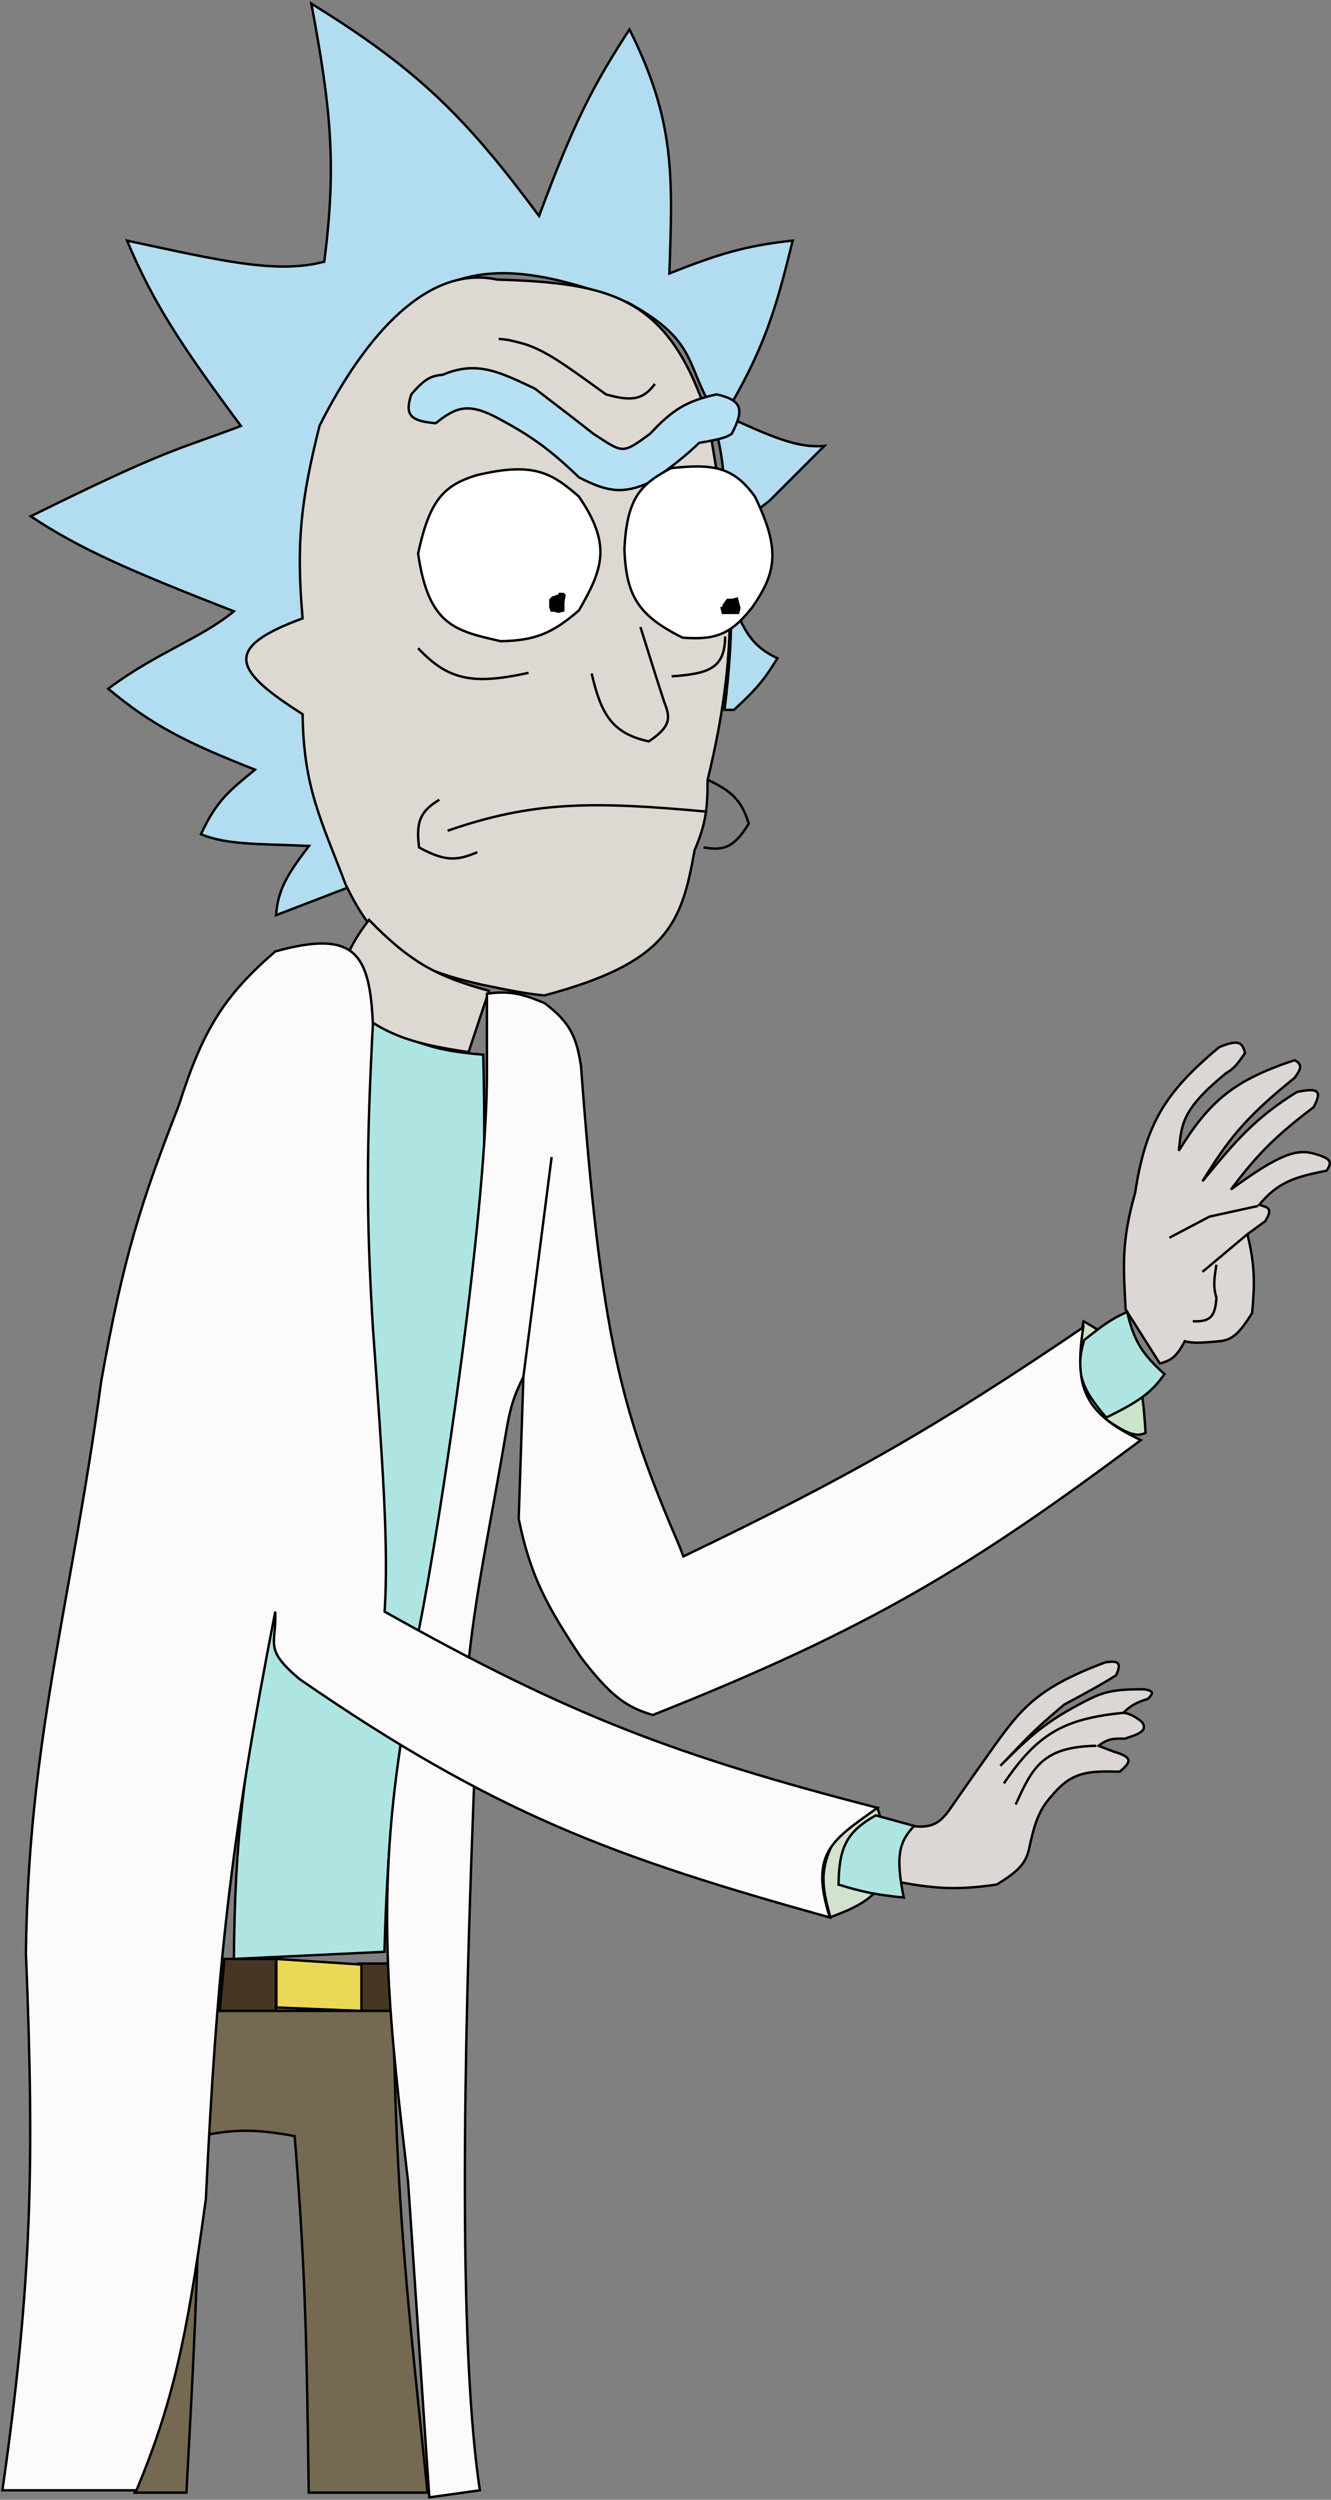 <svg width="1105" height="2075" viewBox="0 0 1105 2075" fill="none" xmlns="http://www.w3.org/2000/svg">
<rect x="0" y="0" width="1105" height="2075" fill="#808080" stroke="none"/>
<path d="M256.517 702.193C237.896 726.462 230.589 739.349 229.227 759.648L292.578 735.303C277.412 708.389 273.053 692.957 268.212 665.188C254.912 621.326 252.829 589.65 251.644 529.829C248.892 454.365 251.731 435.539 268.212 353.57C339.04 228.321 386.914 199.344 521.615 251.321C574.632 280.258 570.162 299.274 586.915 331.173C598.556 367.74 599.953 381.945 601.534 406.156C607.61 477.651 610.277 517.736 601.534 589.232H609.331C630.928 569.528 636.274 561.155 645.392 546.384C626.38 537.459 619.103 526.838 609.331 502.563V438.292L638.57 415.894L684.377 370.125C661.927 372.214 640.27 362.414 601.534 344.806C633.946 290.568 643.868 258.222 658.062 199.709C618.123 203.99 595.709 211.196 555.727 226.976C558.442 146.139 560.743 100.731 522.59 24.424C493.323 69.441 476.904 100.14 447.543 179.259C387.938 99.133 348.842 58.715 258.466 3C274.33 88.054 279.792 135.333 269.187 217.237C229.715 227.647 183.445 216.462 105.45 199.709C127.772 252.768 151.328 287.834 199.988 353.57C147.819 373.483 141.602 371.127 25.53 428.553C65.84 455.407 106.647 473.28 194.141 507.432C166.367 530.303 130.098 541.579 89.856 571.703C126.469 602.293 154.727 616.376 211.684 638.896C191.811 655.396 180.098 663.576 166.851 692.455C188.141 701.491 216.273 700.383 256.517 702.193Z" fill="#B2DCEF" stroke="black" stroke-width="2"/>
<path d="M400.802 817.557C338.608 803.434 312.202 786.679 286.871 734.056C267.208 681.742 251.964 654.501 251.226 592.846C193.539 556.153 184.409 537.839 251.226 513.3C245.696 450.184 249.889 415.244 265.263 353.446C303.886 276.661 355.918 219.711 412.588 232.078C508.123 234.914 555.015 246.66 587.414 345.679C607.571 462.874 616.287 528.674 587.414 647.642C587.579 672.213 585.467 685.076 576.61 705.898C565.848 767.042 553.928 799.13 451.875 826.295C439.228 825.07 428.37 823.259 400.802 817.557Z" fill="#DDD8D2" stroke="black" stroke-width="2"/>
<path d="M942.358 990.327C931.019 1030.1 932.536 1050.47 934.507 1086.97L962.967 1131.87C971.517 1129.26 976.268 1127.41 983.577 1113.33C990.081 1115.05 996.871 1114.84 1012.04 1113.33C1023.21 1112.48 1029.18 1106.36 1039.52 1089.9C1041.6 1066.6 1042.21 1051.15 1035.59 1024.49L1050.31 1013.76C1057.33 1002.71 1052.36 1002.21 1045.4 1000.09C1060.58 981.691 1074.22 977.026 1101.34 971.779C1105.25 965.54 1106.65 962.139 1092.51 958.112C1076.87 953.133 1062.9 957.488 1021.85 987.398C1042.9 959.709 1056.81 944.55 1090.55 919.065C1098.46 904.308 1093.2 903.192 1076.81 906.375C1042.94 927.423 1026.62 945.818 998.298 980.565C1018.92 947.312 1032.49 928.605 1074.85 894.66C1079.58 887.838 1082.05 884.054 1074.85 880.017C1024.91 896.551 1004.32 913.495 978.67 955.184C981.059 933.177 980.707 921.251 1017.93 890.756C1025.26 886.631 1028.15 881.919 1033.63 874.16C1031.46 865.523 1028.7 862.347 1012.04 869.279C968.838 905.738 951.376 930.744 942.358 990.327Z" fill="#DCD7D4"/>
<path d="M791.222 1497.94C781.636 1512.43 775.05 1518.36 755.892 1515.52C742.643 1532.61 739.893 1542.76 747.06 1562.37C778.759 1568.22 796.351 1568.76 827.534 1564.33C844.564 1553.8 850.954 1547.64 854.032 1536.02C858.845 1513.36 862.483 1502.22 873.66 1490.13C890.09 1470.2 904.136 1470.01 929.599 1470.61C939.375 1462.57 940.59 1458.63 924.692 1454.02L911.934 1449.14C919.364 1443.5 924.272 1442.83 933.525 1443.28C947.868 1438.87 952.284 1436 948.246 1429.61C948.246 1429.61 940.169 1422.14 932.543 1421.8C938.491 1416.03 942.801 1413.35 953.153 1410.09C957.236 1405.74 958.37 1403.58 950.208 1402.28C925.549 1401.95 916.161 1404.43 903.102 1411.06C867.428 1429.05 854.35 1442.03 831.672 1464.55L830.478 1465.73C848.869 1447.24 852.959 1440.48 883.474 1414.97C903.72 1404.09 914.637 1398.17 926.655 1390.56C931.384 1379.85 928.359 1378.37 917.822 1379.83C861.334 1400.89 848.068 1418.1 825.571 1449.14C809.538 1471.71 803.391 1480.52 793.594 1494.55L791.222 1497.94Z" fill="#DCD7D4"/>
<path d="M1035.59 1024.49L1050.31 1013.76C1057.33 1002.71 1052.36 1002.21 1045.4 1000.09C1060.58 981.691 1074.22 977.026 1101.34 971.779C1105.25 965.54 1106.65 962.139 1092.51 958.112C1076.87 953.133 1062.9 957.488 1021.85 987.398C1042.9 959.709 1056.81 944.55 1090.55 919.065C1098.46 904.308 1093.2 903.192 1076.81 906.375C1042.94 927.423 1026.62 945.818 998.297 980.565C1018.92 947.312 1032.49 928.605 1074.85 894.66C1079.58 887.838 1082.05 884.054 1074.85 880.017C1024.91 896.551 1004.32 913.495 978.67 955.184C981.059 933.177 980.707 921.251 1017.93 890.756C1025.26 886.631 1028.15 881.919 1033.63 874.16C1031.46 865.523 1028.7 862.347 1012.04 869.279C968.838 905.738 951.376 930.744 942.358 990.327C931.019 1030.1 932.536 1050.47 934.507 1086.97L962.967 1131.87C971.517 1129.26 976.268 1127.41 983.577 1113.33C990.081 1115.05 996.871 1114.84 1012.04 1113.33C1023.21 1112.48 1029.18 1106.36 1039.52 1089.9C1041.6 1066.6 1042.21 1051.15 1035.59 1024.49ZM1035.59 1024.49L998.297 1055.73M932.543 1421.8C938.491 1416.03 942.801 1413.35 953.153 1410.09C957.236 1405.74 958.37 1403.58 950.208 1402.28C925.549 1401.95 916.161 1404.43 903.101 1411.06C866.807 1429.37 853.901 1442.49 830.478 1465.73C848.869 1447.24 852.959 1440.48 883.474 1414.97C903.72 1404.09 914.637 1398.17 926.655 1390.56C931.384 1379.85 928.359 1378.37 917.822 1379.83C861.334 1400.89 848.068 1418.1 825.571 1449.14C808.284 1473.48 802.49 1481.81 791.222 1497.94C781.636 1512.43 775.05 1518.36 755.892 1515.52C742.643 1532.61 739.893 1542.76 747.06 1562.37C778.759 1568.22 796.351 1568.76 827.534 1564.33C844.564 1553.8 850.954 1547.64 854.032 1536.02C858.845 1513.36 862.483 1502.22 873.66 1490.13C890.09 1470.2 904.136 1470.01 929.599 1470.61C939.375 1462.57 940.59 1458.63 924.692 1454.02L911.934 1449.14C919.364 1443.5 924.272 1442.83 933.525 1443.28C947.868 1438.87 952.284 1436 948.246 1429.61C948.246 1429.61 940.169 1422.14 932.543 1421.8ZM932.543 1421.8C882.458 1426.7 860.954 1439.81 833.422 1480.37M843.236 1497.94C857.276 1466.55 866.183 1450 909.971 1449.14M970.818 1027.42L1004.19 1009.85L1044.42 1001.06" stroke="black" stroke-width="2"/>
<path d="M990.269 1096.75C1004.44 1097.35 1008.85 1093.26 1009.88 1077.34C1007.09 1068.12 1007.97 1061.6 1009.88 1049.76" stroke="black" stroke-width="2"/>
<path d="M191.35 990.954L170.718 1028.77L191.35 1052.04L194.163 1124.76L151.025 1161.6L183.848 1441.81" stroke="black" stroke-width="2"/>
<path d="M229.144 1669.19H186.295H182.399L186.295 1626.07H229.144V1669.19H297.313V1629.9H322.633L327.503 1669.19H297.313H229.144Z" fill="#453723"/>
<path d="M186.295 1669.19H229.144V1626.07H186.295L182.399 1669.19H297.313M297.313 1669.19V1629.9H322.633L327.503 1669.19H297.313Z" stroke="black" stroke-width="2"/>
<path d="M229.459 1666.38V1626.07L300.05 1630.76V1669.19L229.459 1666.38Z" fill="#EBD955" stroke="black" stroke-width="2"/>
<path d="M908.907 1171.41C895.09 1145.14 893.391 1128.7 899.541 1096.81C946.6 1122.48 948.23 1146.49 951.053 1189.35C942.662 1193.55 933.494 1189.71 908.907 1171.41Z" fill="#CCE4CA" stroke="black" stroke-width="2"/>
<path d="M694.756 1523.68C679.619 1550.87 682.229 1565.48 689.358 1591.4C732.78 1575.73 747.213 1559.97 728.449 1500.57C713.002 1506.36 705.552 1511.37 694.756 1523.68Z" fill="#D2E2CD" stroke="black" stroke-width="2"/>
<path d="M401.191 875.487C364.297 872.369 344.019 867.31 309.396 845.898C272.426 1041.58 253.644 1151.12 226.389 1345.96C201.825 1466.88 195.058 1527.94 194.163 1626.07L319.161 1620.15C321.941 1526.84 326.757 1469.57 349.434 1345.96C387.805 1172.32 406.253 1073.27 401.191 875.487Z" fill="#AEE5E2" stroke="black" stroke-width="2"/>
<path d="M405.935 822.446C363.704 810.839 341.404 799.615 306.337 763.568C288.43 787.003 284.204 800.684 280.441 825.44C314.249 858.368 339.724 866.028 389.004 873.34L405.935 822.446Z" fill="#DDD8D2" stroke="black" stroke-width="2"/>
<path d="M347.111 538.065C371.715 564.077 391.537 568.938 438.84 558.487M557.605 561.405C588.435 559.235 601.798 554.891 602.022 528.341" stroke="black" stroke-width="2"/>
<path d="M491.19 559.061C498.873 592.1 507.635 608.74 538.623 615.421C557.334 602.962 556.587 595.744 551.469 582.792C546.831 568.849 540.855 549.655 531.705 520.5M364.702 663.87C349.053 673.32 345.208 681.88 347.903 703.421C370.582 715.911 380.242 714.039 396.324 707.376M371.619 689.578C442.795 664.83 492.537 665.054 587.044 673.758M587.044 647.061C607.342 656.587 615.571 664.136 621.63 683.646C609.074 704.203 600.463 706.185 584.079 703.421" stroke="black" stroke-width="2"/>
<path d="M361.795 351.312C340.873 349.523 335.69 344.709 341.475 327.353C353.47 313.282 358.653 312.026 367.601 311.061C396.459 298.812 415.806 309.371 444.043 322.561C472.54 344.33 481.656 351.41 492.425 359.937C517.371 375.983 515.964 377.59 539.839 359.937C557.399 341.143 568.844 333.048 594.994 327.353C616.056 332.2 618.128 339.666 607.573 359.937C603.71 362.895 598.475 364.569 580.479 367.604C569.338 378.161 560.568 385.265 539.839 400.188C517.102 410.636 504.139 408.237 480.813 396.354C456.607 373.209 441.981 362.524 414.047 347.478C389.269 333.999 378.636 337.613 361.795 351.312Z" fill="#B6E0F4"/>
<path d="M414.047 281.352C419.431 281.655 422.913 282.186 430.497 284.227C451.172 288.968 470.609 304.009 503.069 327.353C524.636 333.45 533.717 331.825 543.709 318.728M341.475 327.353C335.69 344.709 340.873 349.523 361.795 351.312C378.636 337.613 389.269 333.999 414.047 347.478C441.981 362.524 456.607 373.209 480.813 396.354C504.139 408.237 517.102 410.636 539.839 400.188C560.568 385.265 569.338 378.161 580.479 367.604C598.475 364.569 603.71 362.895 607.573 359.937C618.128 339.666 616.056 332.2 594.994 327.353C568.844 333.048 557.399 341.143 539.839 359.937C515.964 377.59 517.371 375.983 492.425 359.937C481.656 351.41 472.54 344.33 444.043 322.561C415.806 309.371 396.459 298.812 367.601 311.061C358.653 312.026 353.47 313.282 341.475 327.353Z" stroke="black" stroke-width="2"/>
<path d="M415.373 532.163L415.809 532.262C443.832 531.622 458.092 526.16 480.636 506.678C500.65 472.013 507.828 452.128 480.636 412.217C457.441 391.937 442.325 383.368 395.49 394.506C368.412 402.974 356.696 414.888 347.111 459.448C355.658 518.674 377.197 523.539 415.373 532.163Z" fill="white"/>
<path d="M557.075 388.602C532.013 401.979 520.373 412.658 518.372 456.496C520.065 494.181 529.323 510.836 566.75 529.31C593.216 531.256 606.475 527.357 624.805 503.727C644.553 475.054 648.056 456.161 626.74 412.217C609.066 387.641 592.383 384.773 557.075 388.602Z" fill="white"/>
<path d="M415.373 532.163L415.809 532.262C443.832 531.622 458.092 526.16 480.636 506.678C500.65 472.013 507.828 452.128 480.636 412.217C457.441 391.937 442.325 383.368 395.49 394.506C368.412 402.974 356.696 414.888 347.111 459.448C355.658 518.674 377.197 523.539 415.373 532.163Z" stroke="black" stroke-width="2"/>
<path d="M557.075 388.602C532.013 401.979 520.373 412.658 518.372 456.496C520.065 494.181 529.323 510.836 566.75 529.31C593.216 531.256 606.475 527.357 624.805 503.727C644.553 475.054 648.056 456.161 626.74 412.217C609.066 387.641 592.383 384.773 557.075 388.602Z" stroke="black" stroke-width="2"/>
<path d="M461.789 495.017L464.712 494.037V493.057H465.687H467.635L468.61 494.037L467.635 499.918V504.818V506.779L463.738 507.759L459.84 506.779H457.892L456.917 503.838V500.898V497.958L458.866 495.997L461.789 495.017Z" fill="black"/>
<path d="M601.119 501.878L600.145 504.818H599.171L600.145 508.739H603.068H607.94H612.811L613.786 504.818L612.811 500.898L611.837 496.977L607.94 497.958H604.042L601.119 501.878Z" fill="black"/>
<path d="M465.687 493.057L464.712 494.037M464.712 494.037L461.789 495.017L458.866 495.997L456.917 497.958V500.898V503.838L457.892 506.779H459.84L463.738 507.759L467.635 506.779V504.818V499.918L468.61 494.037L467.635 493.057H464.712V494.037ZM600.145 504.818L601.119 501.878L604.042 497.958H607.94L611.837 496.977L612.811 500.898L613.786 504.818L612.811 508.739H607.94H603.068H600.145L599.171 504.818H600.145Z" stroke="black" stroke-width="2"/>
<path d="M184.068 1669.19H326.635C328.592 1829.15 339.021 1914.95 354.954 2069.08H256.328C254.619 1953.71 254.089 1889.06 244.61 1773.09C211.878 1767.18 194.777 1767.24 166.491 1773.09C164.152 1895.14 160.852 1956.34 155.195 2061.26L154.773 2069.08H111.808C143.012 1957.65 159.609 1894.8 166.491 1773.09L179.185 1669.19H184.068Z" fill="#756951"/>
<path d="M166.491 1773.09C194.777 1767.24 211.878 1767.18 244.61 1773.09C254.089 1889.06 254.619 1953.71 256.328 2069.08H354.954C339.021 1914.95 328.592 1829.15 326.635 1669.19H184.068H179.185L166.491 1773.09ZM166.491 1773.09C164.095 1898.14 160.69 1959.31 154.773 2069.08H111.808C143.012 1957.65 159.609 1894.8 166.491 1773.09Z" stroke="black" stroke-width="2"/>
<path d="M935.815 1088.97C921.11 1095.44 913.627 1101.8 900.057 1112.35C892.596 1137.9 897.002 1151.96 918.419 1176.65C947.632 1162.54 956.868 1154.65 966.74 1140.6C949.552 1124.95 941.631 1114.66 935.815 1088.97Z" fill="#AEE5E2"/>
<path d="M758.96 1515.67L727.068 1506.91C702.351 1520.77 696.589 1534.04 696.143 1564.39C715.441 1570.26 727.037 1572.85 750.262 1575.1C743.528 1541.29 746.106 1528.99 758.96 1515.67Z" fill="#AEE5E2"/>
<path d="M935.815 1088.97C921.11 1095.44 913.627 1101.8 900.057 1112.35C892.596 1137.9 897.002 1151.96 918.419 1176.65C947.632 1162.54 956.868 1154.65 966.74 1140.6C949.552 1124.95 941.631 1114.66 935.815 1088.97Z" stroke="black" stroke-width="2"/>
<path d="M758.96 1515.67L727.068 1506.91C702.351 1520.77 696.589 1534.04 696.143 1564.39C715.441 1570.26 727.037 1572.85 750.262 1575.1C743.528 1541.29 746.106 1528.99 758.96 1515.67Z" stroke="black" stroke-width="2"/>
<path d="M389.391 1375.81C502.908 1434.78 588.773 1464.61 728.423 1500.62C691.031 1527.57 671.845 1537.72 688.924 1591.65C568.377 1558.1 484.365 1530.77 393.527 1482.93C387.906 1631.11 377.553 1930.26 398.408 2067.15L356.424 2073L338.85 1811.68C323.612 1679.12 311.715 1584.46 332.606 1448.38C306.142 1432.35 278.437 1414.32 248.579 1393.71C218.337 1368.09 229.753 1365.14 228.519 1337.78C190.888 1530.13 179.861 1636.67 170.913 1825.33C154.934 1943.47 142.498 1997.07 113.307 2067.15H2C26.47 1895.3 28.665 1797.46 21.527 1621.53C23.444 1444.35 58.9 1332.37 84.016 1146.66C102.395 1042.93 117.878 995.642 148.456 917.517C168.717 853.687 186.59 826.147 228.519 789.78C294.291 771.549 307.11 790.822 309.558 850.236C304.363 951.329 303.801 1006.72 309.558 1101.81C318.077 1220.08 322.651 1284.78 319.322 1337.78C328.99 1343.22 338.408 1348.45 347.61 1353.49C366.786 1258.48 405.261 997.472 404.267 885.339C404.222 865.973 404.237 852.167 404.261 830.244L404.267 824.884C423.114 822.197 433.563 824.863 452.109 832.684C473.306 848.637 478.746 860.749 482.377 885.339C499.243 1112.57 515.469 1170.14 564.392 1284.15L567.321 1291.95C704.037 1226.38 776.851 1184.87 899.289 1101.81C892.045 1150.22 898.521 1172.54 947.131 1195.42C808.609 1298.91 723.602 1351.57 541.936 1423.59C519.478 1416.98 506.487 1407.27 482.377 1375.81C453.92 1332.95 440.336 1308.33 430.629 1260.75L434.534 1142.76C427.413 1157.35 424.14 1166.24 420.865 1184.69C407.169 1266.42 396.278 1313.51 389.391 1375.81Z" fill="#FCFAFB"/>
<path d="M434.534 1142.76L430.629 1260.75C440.336 1308.33 453.92 1332.95 482.377 1375.81C506.487 1407.27 519.478 1416.98 541.936 1423.59C723.602 1351.57 808.609 1298.91 947.131 1195.42C898.521 1172.54 892.045 1150.22 899.289 1101.81C776.851 1184.87 704.037 1226.38 567.321 1291.95L564.392 1284.15C515.469 1170.14 499.243 1112.57 482.377 885.339C478.746 860.749 473.306 848.637 452.109 832.684C433.563 824.863 423.114 822.197 404.267 824.884C404.24 850.018 404.219 864.441 404.267 885.339C405.261 997.472 366.786 1258.48 347.61 1353.49M434.534 1142.76L457.967 960.421M434.534 1142.76C427.413 1157.35 424.14 1166.24 420.865 1184.69C407.169 1266.42 396.278 1313.51 389.391 1375.81M393.527 1482.93C387.906 1631.11 377.553 1930.26 398.408 2067.15L356.424 2073C349.561 1970.95 345.713 1913.73 338.85 1811.68C323.612 1679.12 311.715 1584.46 332.606 1448.38M728.423 1500.62C561.577 1457.6 471.504 1423.39 319.322 1337.78C322.651 1284.78 318.077 1220.08 309.558 1101.81C303.801 1006.72 304.363 951.329 309.558 850.236C307.11 790.822 294.291 771.549 228.519 789.78C186.59 826.147 168.717 853.687 148.456 917.517C117.878 995.642 102.395 1042.93 84.016 1146.66C58.9 1332.37 23.444 1444.35 21.527 1621.53C28.665 1797.46 26.47 1895.3 2 2067.15H113.307C142.498 1997.07 154.934 1943.47 170.913 1825.33C179.861 1636.67 190.888 1530.13 228.519 1337.78C229.753 1365.14 218.337 1368.09 248.579 1393.71C410.236 1505.29 508.789 1541.51 688.924 1591.65C671.845 1537.72 691.031 1527.57 728.423 1500.62Z" stroke="black" stroke-width="2"/>
</svg>
